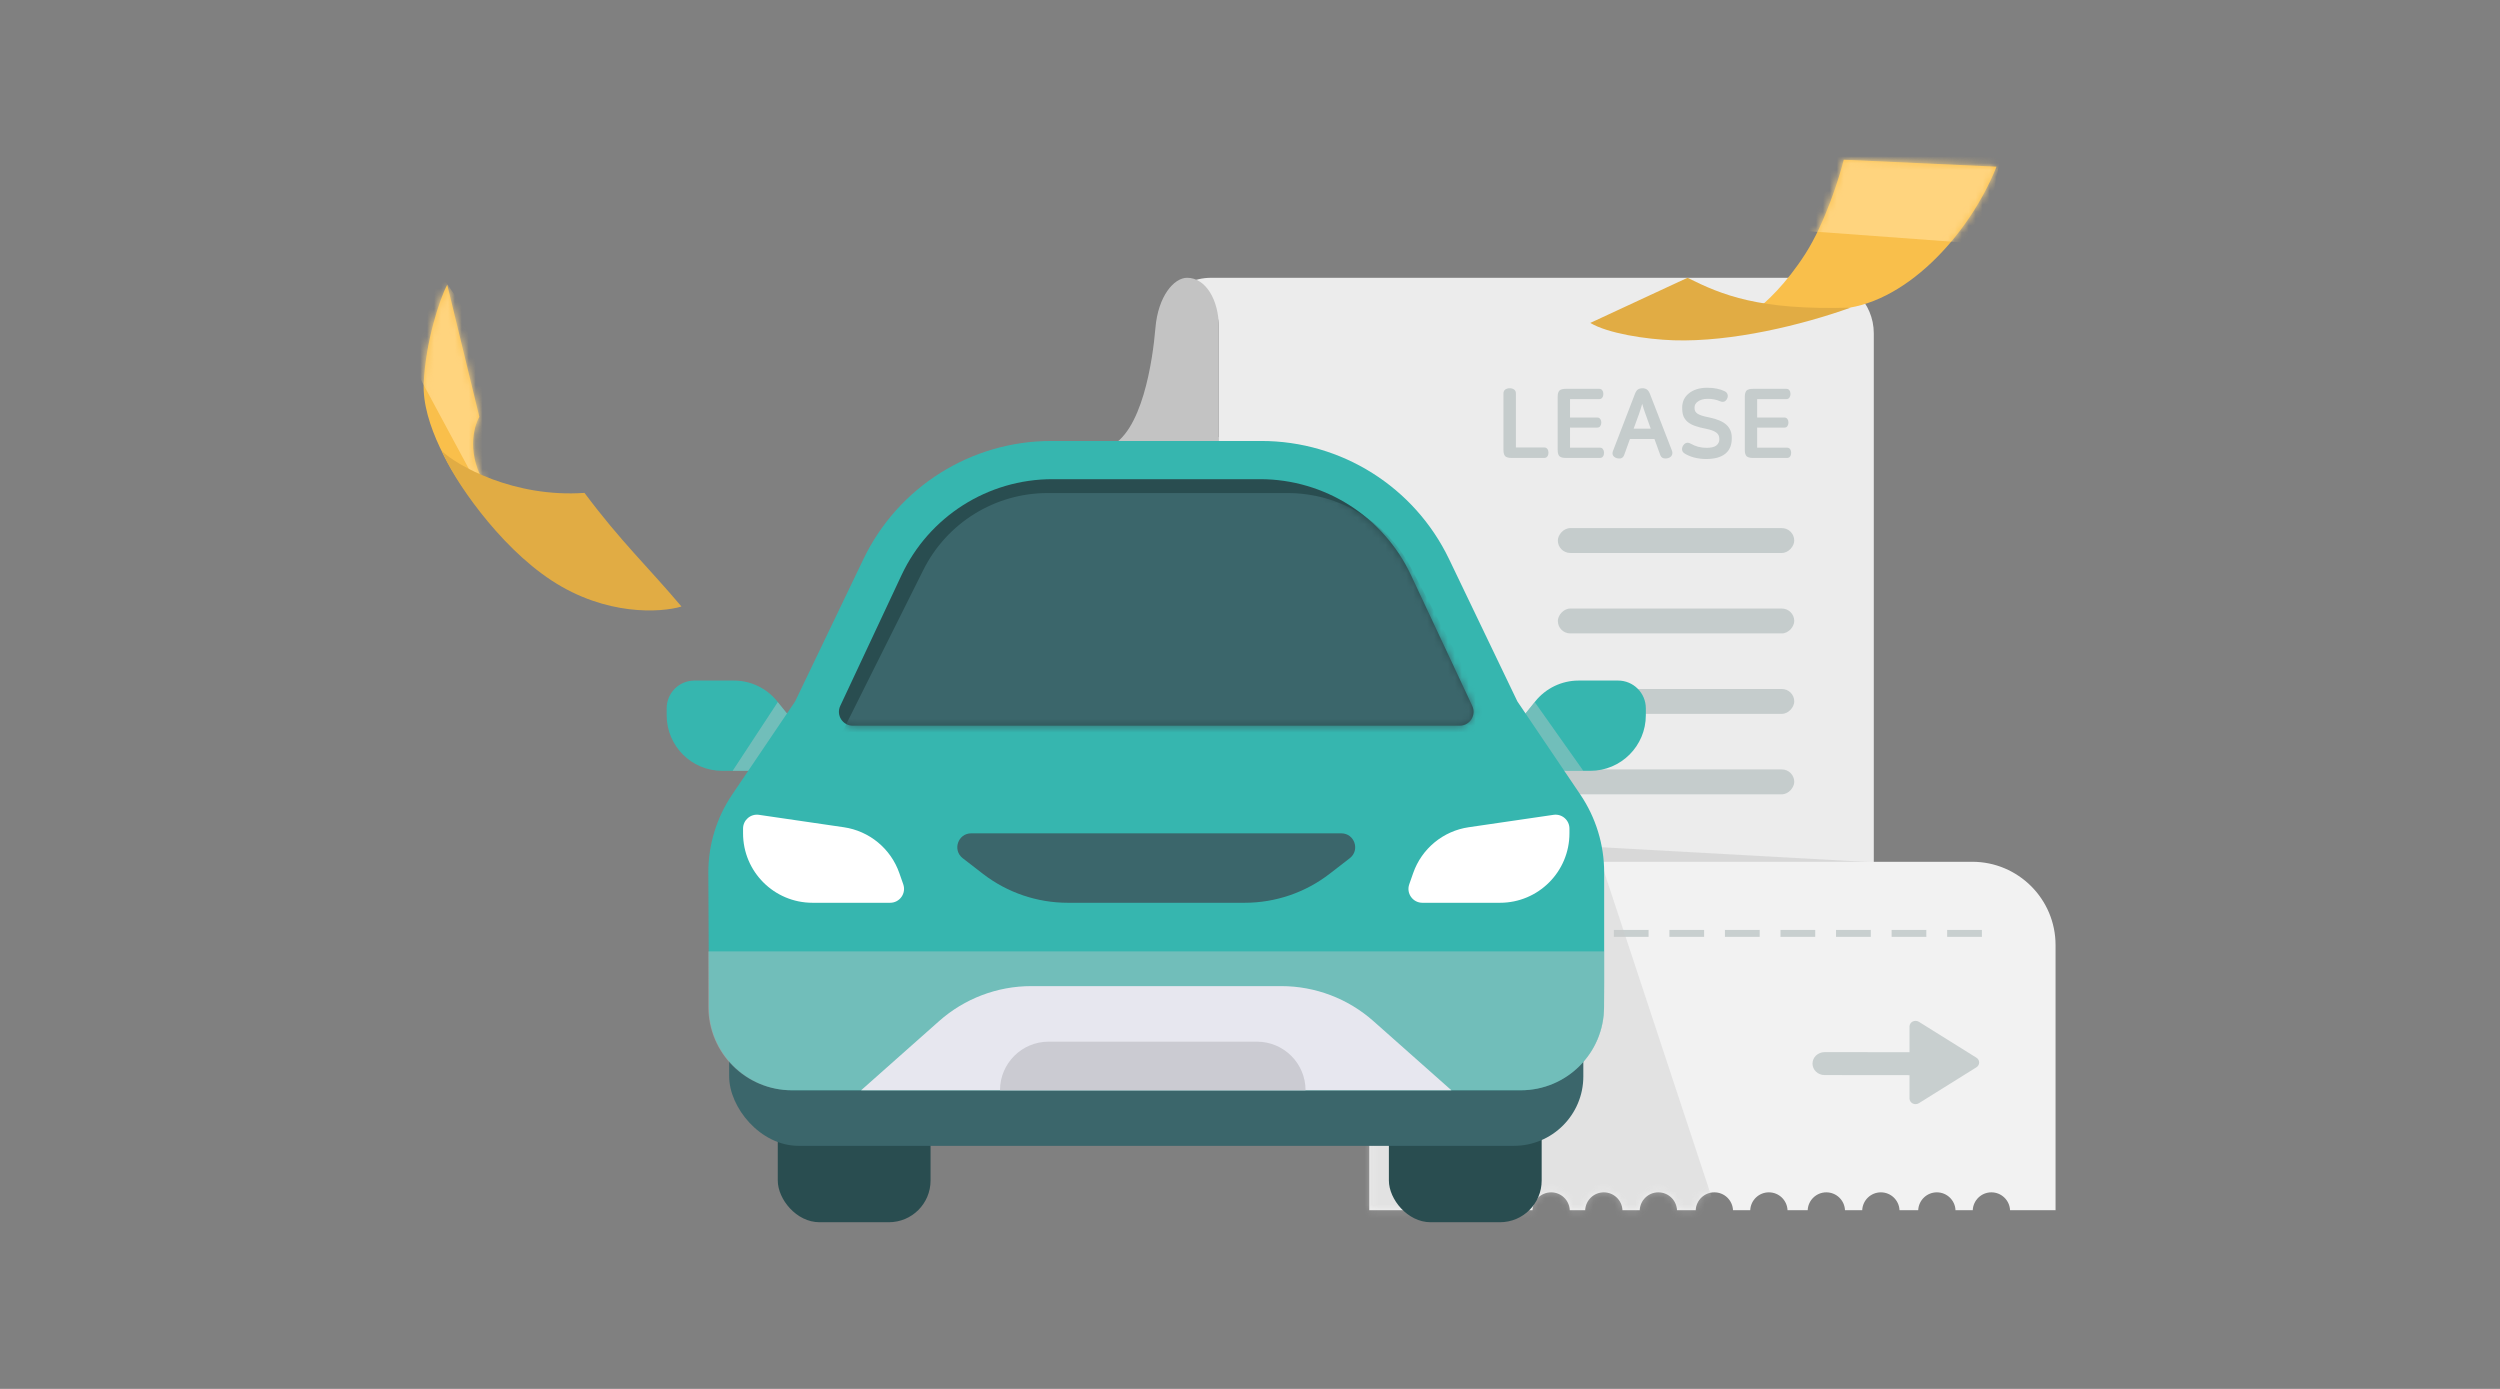 <svg width="360" height="200" viewBox="0 0 360 200" fill="none" xmlns="http://www.w3.org/2000/svg">
<rect x="0" y="0" width="360" height="200" fill="#808080" stroke="none"/>
<path fill-rule="evenodd" clip-rule="evenodd" d="M175.523 40.002H174.401C173.168 40.002 172 40.281 170.956 40.779C173.612 40.787 175.508 44.669 175.508 46.998V62.933H175.418V151.797C175.418 156.215 179 159.797 183.418 159.797H269.826V48.002C269.826 43.583 266.244 40.002 261.826 40.002H175.523V40.002Z" fill="#ECECEC"/>
<mask id="mask0_4978_40398" style="mask-type:alpha" maskUnits="userSpaceOnUse" x="175" y="40" width="95" height="120">
<path d="M269.823 48C269.823 43.582 266.242 40 261.823 40H175.415V151.795C175.415 156.214 178.997 159.795 183.415 159.795H269.823V48Z" fill="#D9D9D9"/>
</mask>
<g mask="url(#mask0_4978_40398)">
<g style="mix-blend-mode:multiply">
<rect width="17.694" height="14.208" transform="matrix(-1 0 0 1 192.763 145.585)" fill="black" fill-opacity="0.08"/>
</g>
</g>
<rect width="34.044" height="3.584" rx="1.792" transform="matrix(-1 0 0 1 258.373 76.045)" fill="#ACB8B8" fill-opacity="0.6"/>
<rect width="34.044" height="3.584" rx="1.792" transform="matrix(-1 0 0 1 258.373 87.629)" fill="#ACB8B8" fill-opacity="0.6"/>
<rect width="34.044" height="3.584" rx="1.792" transform="matrix(-1 0 0 1 258.373 99.212)" fill="#ACB8B8" fill-opacity="0.6"/>
<rect width="34.044" height="3.584" rx="1.792" transform="matrix(-1 0 0 1 258.373 110.796)" fill="#ACB8B8" fill-opacity="0.6"/>
<path d="M166.382 47.222C166.762 42.661 169.043 40 170.943 40C173.604 39.999 175.504 43.175 175.504 47.042V64.426H159.541C164.482 62.525 166.002 51.783 166.382 47.222Z" fill="#C3C3C3"/>
<g style="mix-blend-mode:multiply">
<path d="M270.02 151.739L183.119 151.87L188.755 119.688L270.019 124.184L270.02 151.739Z" fill="#CCCCCC" fill-opacity="0.6"/>
</g>
<path fill-rule="evenodd" clip-rule="evenodd" d="M296 136.096C296 129.469 290.627 124.096 284 124.096H196.832V124.096H192.76V125.596C195.989 125.717 197.048 129.8 197.173 131.857V159.801H197.173V174.266H204.762C204.824 172.837 206.003 171.697 207.447 171.697C208.892 171.697 210.07 172.837 210.132 174.266H212.825C212.887 172.837 214.066 171.697 215.51 171.697C216.955 171.697 218.133 172.837 218.195 174.266H220.678C220.74 172.837 221.919 171.697 223.363 171.697C224.808 171.697 225.986 172.837 226.048 174.266H228.265C228.327 172.837 229.506 171.697 230.95 171.697C232.395 171.697 233.573 172.837 233.635 174.266H236.118C236.181 172.837 237.359 171.697 238.803 171.697C240.248 171.697 241.426 172.837 241.489 174.266H244.181C244.244 172.837 245.422 171.697 246.866 171.697C248.311 171.697 249.489 172.837 249.552 174.266H252.034C252.097 172.837 253.275 171.697 254.719 171.697C256.164 171.697 257.342 172.837 257.405 174.266H260.307C260.37 172.837 261.548 171.697 262.992 171.697C264.437 171.697 265.615 172.837 265.677 174.266H268.16C268.222 172.837 269.401 171.697 270.845 171.697C272.29 171.697 273.468 172.837 273.53 174.266H276.223C276.285 172.837 277.464 171.697 278.908 171.697C280.353 171.697 281.531 172.837 281.593 174.266H284.076C284.139 172.837 285.317 171.697 286.762 171.697C288.206 171.697 289.384 172.837 289.447 174.266H296V136.096Z" fill="#F2F2F2"/>
<path d="M284.607 153.69C285.131 153.363 285.131 152.636 284.607 152.31L276.319 147.138C275.739 146.776 274.967 147.17 274.967 147.828V151.518L262.746 151.506C261.782 151.505 261.001 152.244 261 153.157C260.999 154.07 261.78 154.811 262.744 154.812L274.967 154.824V158.172C274.967 158.83 275.739 159.224 276.319 158.862L284.607 153.69Z" fill="#C8CFCF"/>
<path d="M188.051 133.199C188.051 126.737 190.842 124.11 192.726 124.09C195.717 124.058 197.173 128.423 197.173 131.514V159.795H181.416C184.063 159.795 184.845 156.648 185.987 153.288C187.216 149.671 188.051 139.66 188.051 133.199Z" fill="#C3C3C3"/>
<path d="M284.893 134.409H207.938" stroke="#ACB8B8" stroke-opacity="0.6" stroke-linecap="square" stroke-dasharray="4 4"/>
<mask id="mask1_4978_40398" style="mask-type:alpha" maskUnits="userSpaceOnUse" x="192" y="124" width="104" height="51">
<path d="M296 136.096C296 129.469 290.628 124.096 284 124.096L192.76 124.096V125.596C195.989 125.717 197.048 129.8 197.173 131.857L197.173 174.266H204.762C204.824 172.837 206.003 171.697 207.447 171.697C208.892 171.697 210.07 172.837 210.132 174.266H212.825C212.887 172.837 214.066 171.697 215.51 171.697C216.955 171.697 218.133 172.837 218.195 174.266H220.678C220.74 172.837 221.919 171.697 223.363 171.697C224.808 171.697 225.986 172.837 226.048 174.266H228.265C228.327 172.837 229.506 171.697 230.95 171.697C232.395 171.697 233.573 172.837 233.635 174.266H236.119C236.181 172.837 237.359 171.697 238.804 171.697C240.248 171.697 241.426 172.837 241.489 174.266H244.181C244.244 172.837 245.422 171.697 246.867 171.697C248.311 171.697 249.489 172.837 249.552 174.266H252.034C252.097 172.837 253.275 171.697 254.72 171.697C256.164 171.697 257.342 172.837 257.405 174.266H260.307C260.37 172.837 261.548 171.697 262.993 171.697C264.437 171.697 265.615 172.837 265.678 174.266H268.16C268.223 172.837 269.401 171.697 270.845 171.697C272.29 171.697 273.468 172.837 273.531 174.266H276.223C276.286 172.837 277.464 171.697 278.908 171.697C280.353 171.697 281.531 172.837 281.594 174.266H284.077C284.139 172.837 285.317 171.697 286.762 171.697C288.206 171.697 289.385 172.837 289.447 174.266H296V136.096Z" fill="#F2F2F2"/>
</mask>
<g mask="url(#mask1_4978_40398)">
<g style="mix-blend-mode:multiply">
<path d="M248 177L224.873 107H195V177H248Z" fill="#CCCCCC" fill-opacity="0.4"/>
</g>
</g>
<rect x="112" y="145" width="22" height="31" rx="6" fill="#294D50"/>
<rect x="200" y="145" width="22" height="31" rx="6" fill="#294D50"/>
<path d="M104 111H115.814C117.495 111 118.426 109.051 117.37 107.743L111.902 100.973C110.383 99.093 108.095 98 105.678 98H100C97.791 98 96 99.791 96 102V103C96 107.418 99.582 111 104 111Z" fill="#36B6AF"/>
<g style="mix-blend-mode:multiply">
<path d="M112 101.1L114.5 104.2L111.5 111H105.5L112 101.1Z" fill="#CCCCCC" fill-opacity="0.4"/>
</g>
<path d="M229 111H217.186C215.505 111 214.574 109.051 215.63 107.743L221.098 100.973C222.617 99.093 224.905 98 227.322 98H233C235.209 98 237 99.791 237 102V103C237 107.418 233.418 111 229 111Z" fill="#36B6AF"/>
<g style="mix-blend-mode:multiply">
<path d="M221 101.1L218.5 104.2L221.5 111H228L221 101.1Z" fill="#CCCCCC" fill-opacity="0.4"/>
</g>
<rect x="105" y="140" width="123" height="25" rx="10" fill="#3B666B"/>
<path d="M114.5 101L105.428 114.426C103.194 117.733 102 121.633 102 125.623L102.083 142.5V145C102.083 151.627 107.456 157 114.083 157H218.981C225.583 157 230.946 151.666 230.981 145.064L231 141.5V125.623C231 121.633 229.806 117.733 227.572 114.426L218.5 101L208.669 80.518C203.676 70.117 193.161 63.5 181.623 63.5H151.377C139.839 63.5 129.324 70.117 124.331 80.518L114.5 101Z" fill="#36B6AF"/>
<g style="mix-blend-mode:multiply">
<path d="M102 137H231V145C231 151.627 225.627 157 219 157H114C107.373 157 102 151.627 102 145V137Z" fill="#CCCCCC" fill-opacity="0.4"/>
</g>
<path d="M181.447 69H151.554C142.244 69 133.773 74.385 129.822 82.816L120.995 101.651C120.374 102.978 121.342 104.5 122.806 104.5H210.195C211.659 104.5 212.627 102.978 212.006 101.651L203.179 82.816C199.228 74.385 190.757 69 181.447 69Z" fill="#294D50"/>
<mask id="mask2_4978_40398" style="mask-type:alpha" maskUnits="userSpaceOnUse" x="120" y="69" width="93" height="36">
<path d="M180.811 69H152.19C142.491 69 133.668 74.609 129.552 83.391L120.995 101.651C120.374 102.978 121.342 104.5 122.806 104.5H210.195C211.659 104.5 212.627 102.978 212.006 101.651L203.448 83.391C199.333 74.609 190.509 69 180.811 69Z" fill="#3F4D4E"/>
</mask>
<g mask="url(#mask2_4978_40398)">
<path d="M185.436 71H150.858C143.282 71 136.356 75.281 132.968 82.057L121.447 105.106C120.782 106.436 121.749 108 123.236 108H213.686C215.191 108 216.157 106.4 215.455 105.068L203.13 81.677C199.67 75.11 192.858 71 185.436 71Z" fill="#3B666B"/>
</g>
<path d="M153.762 130L179.238 130C183.666 130 187.97 128.53 191.473 125.821L194.368 123.582C195.877 122.415 195.052 120 193.145 120L139.855 120C137.948 120 137.123 122.415 138.632 123.582L141.527 125.821C145.03 128.53 149.334 130 153.762 130Z" fill="#3B666B"/>
<path d="M216 130H204.819C203.441 130 202.476 128.64 202.931 127.339L203.5 125.714C204.729 122.202 207.808 119.662 211.491 119.123L223.71 117.335C224.917 117.158 226 118.094 226 119.314V120C226 125.523 221.523 130 216 130Z" fill="white"/>
<path d="M117 130H128.181C129.559 130 130.524 128.64 130.069 127.339L129.5 125.714C128.271 122.202 125.192 119.662 121.509 119.123L109.29 117.335C108.083 117.158 107 118.094 107 119.314V120C107 125.523 111.477 130 117 130Z" fill="white"/>
<path d="M184.498 142H148.502C143.611 142 138.889 143.792 135.23 147.038L124 157H209L197.77 147.038C194.111 143.792 189.389 142 184.498 142Z" fill="#E7E7EF"/>
<path d="M188 157C188 153.134 184.866 150 181 150H151C147.134 150 144 153.134 144 157H188Z" fill="#CBCBD2"/>
<path d="M69.028 60.031L64.403 41C63.307 43.045 61.297 49.157 61.013 55.134C60.728 61.111 65.266 68.422 67.697 71.595C69.654 72.899 72.856 74.405 70.01 69.994C67.163 65.582 68.17 61.514 69.028 60.031Z" fill="#F9BF4B"/>
<mask id="mask3_4978_40398" style="mask-type:alpha" maskUnits="userSpaceOnUse" x="61" y="41" width="11" height="32">
<path d="M69.028 60.033L64.403 41.002C63.307 43.047 61.297 49.159 61.013 55.136C60.728 61.113 65.266 68.424 67.697 71.596C69.654 72.901 72.856 74.407 70.01 69.995C67.163 65.584 68.17 61.515 69.028 60.033Z" fill="#F9BF4B"/>
</mask>
<g mask="url(#mask3_4978_40398)">
<path d="M69.976 72.091L58.8 51.329L60.552 35.24L76.518 58.707L69.976 72.091Z" fill="#FFD47E"/>
</g>
<path d="M84.166 70.975C73.993 71.687 65.805 67.039 63.609 64.934C65.211 68.817 71.624 78.481 79.451 83.604C87.278 88.727 95.164 88.229 98.129 87.34C93.326 81.632 89.478 78.087 84.166 70.975Z" fill="#E1AC44"/>
<path d="M260.001 36.501C257.201 40.901 254.168 43.667 253.001 44.501C252.835 44.667 254.901 44.901 264.501 44.501C274.101 44.1 283.5 34.001 287.5 24L265.501 23C264.835 25.667 262.801 32.1 260.001 36.501Z" fill="#F9BF4B"/>
<mask id="mask4_4978_40398" style="mask-type:alpha" maskUnits="userSpaceOnUse" x="252" y="23" width="36" height="22">
<path d="M260.001 36.5C257.201 40.9 254.168 43.667 253.001 44.5C252.835 44.667 254.901 44.9 264.501 44.5C274.101 44.1 283.5 34 287.5 24L265.501 23C264.835 25.667 262.801 32.1 260.001 36.5Z" fill="#F9BF4B"/>
</mask>
<g mask="url(#mask4_4978_40398)">
<path d="M285.7 35.145L260.247 33.273L261.391 15.508L289.271 16.059L285.7 35.145Z" fill="#FFD47E"/>
</g>
<path d="M243 40.001L229 46.501C231.5 48.001 237.002 48.872 241 49.001C249.414 49.271 259.496 46.798 266.496 44.298C253.296 44.698 248 42.501 243 40.001Z" fill="#E1AC44"/>
<path d="M217.394 55.906C217.637 55.906 217.847 55.967 218.024 56.088C218.202 56.209 218.29 56.405 218.29 56.676V64.432H222.35C222.565 64.432 222.724 64.507 222.826 64.656C222.929 64.805 222.98 64.983 222.98 65.188C222.98 65.393 222.929 65.571 222.826 65.72C222.724 65.869 222.565 65.944 222.35 65.944H217.688C217.24 65.944 216.928 65.86 216.75 65.692C216.582 65.524 216.498 65.221 216.498 64.782V56.676C216.498 56.405 216.587 56.209 216.764 56.088C216.942 55.967 217.152 55.906 217.394 55.906ZM230.269 55.99C230.484 55.99 230.638 56.065 230.731 56.214C230.834 56.354 230.885 56.527 230.885 56.732C230.885 56.928 230.834 57.101 230.731 57.25C230.638 57.399 230.484 57.474 230.269 57.474H226.083V60.12H229.989C230.194 60.12 230.344 60.195 230.437 60.344C230.54 60.484 230.591 60.652 230.591 60.848C230.591 61.044 230.54 61.217 230.437 61.366C230.344 61.506 230.194 61.576 229.989 61.576H226.083V64.46H230.367C230.582 64.46 230.736 64.535 230.829 64.684C230.932 64.833 230.983 65.006 230.983 65.202C230.983 65.407 230.932 65.585 230.829 65.734C230.736 65.874 230.582 65.944 230.367 65.944H225.495C225.047 65.944 224.734 65.86 224.557 65.692C224.389 65.524 224.305 65.221 224.305 64.782V57.152C224.305 56.713 224.389 56.41 224.557 56.242C224.734 56.074 225.047 55.99 225.495 55.99H230.269ZM236.504 55.906C236.747 55.906 236.957 55.962 237.134 56.074C237.312 56.186 237.466 56.405 237.596 56.732L240.746 64.852C240.849 65.123 240.849 65.356 240.746 65.552C240.644 65.748 240.476 65.883 240.242 65.958C240.009 66.033 239.776 66.042 239.542 65.986C239.318 65.93 239.155 65.753 239.052 65.454L238.24 63.214H234.712L233.886 65.51C233.784 65.781 233.625 65.944 233.41 66C233.205 66.047 232.99 66.033 232.766 65.958C232.542 65.883 232.379 65.757 232.276 65.58C232.174 65.403 232.174 65.183 232.276 64.922L235.426 56.732C235.548 56.405 235.697 56.186 235.874 56.074C236.061 55.962 236.271 55.906 236.504 55.906ZM236.476 58.146C236.402 58.426 236.327 58.678 236.252 58.902C236.187 59.117 236.098 59.383 235.986 59.7L235.244 61.73H237.708L236.98 59.7C236.859 59.373 236.761 59.093 236.686 58.86C236.621 58.627 236.551 58.389 236.476 58.146ZM245.848 55.836C246.856 55.836 247.701 56.009 248.382 56.354C248.588 56.457 248.718 56.611 248.774 56.816C248.83 57.021 248.802 57.227 248.69 57.432C248.578 57.647 248.434 57.782 248.256 57.838C248.079 57.885 247.892 57.866 247.696 57.782C247.398 57.651 247.113 57.563 246.842 57.516C246.572 57.46 246.25 57.432 245.876 57.432C245.568 57.432 245.298 57.469 245.064 57.544C244.84 57.609 244.649 57.703 244.49 57.824C244.332 57.936 244.21 58.067 244.126 58.216C244.052 58.356 244.014 58.501 244.014 58.65V58.734C244.014 58.911 244.042 59.065 244.098 59.196C244.164 59.327 244.271 59.448 244.42 59.56C244.579 59.663 244.794 59.761 245.064 59.854C245.335 59.938 245.685 60.022 246.114 60.106C247.281 60.349 248.116 60.708 248.62 61.184C249.124 61.66 249.376 62.271 249.376 63.018V63.144C249.376 64.105 249.064 64.838 248.438 65.342C247.813 65.846 246.889 66.098 245.666 66.098C245.088 66.098 244.523 66.028 243.972 65.888C243.431 65.739 242.974 65.547 242.6 65.314C242.376 65.174 242.25 64.997 242.222 64.782C242.194 64.558 242.246 64.348 242.376 64.152C242.507 63.947 242.666 63.821 242.852 63.774C243.039 63.727 243.24 63.765 243.454 63.886C243.781 64.073 244.14 64.222 244.532 64.334C244.924 64.437 245.33 64.488 245.75 64.488C246.394 64.488 246.861 64.376 247.15 64.152C247.44 63.919 247.584 63.629 247.584 63.284V63.186C247.584 62.794 247.43 62.491 247.122 62.276C246.824 62.052 246.338 61.875 245.666 61.744C245.078 61.632 244.57 61.501 244.14 61.352C243.711 61.203 243.352 61.016 243.062 60.792C242.782 60.559 242.572 60.283 242.432 59.966C242.302 59.639 242.236 59.243 242.236 58.776V58.678C242.236 58.286 242.311 57.917 242.46 57.572C242.619 57.227 242.852 56.928 243.16 56.676C243.468 56.415 243.846 56.209 244.294 56.06C244.742 55.911 245.26 55.836 245.848 55.836ZM257.216 55.99C257.431 55.99 257.585 56.065 257.678 56.214C257.781 56.354 257.832 56.527 257.832 56.732C257.832 56.928 257.781 57.101 257.678 57.25C257.585 57.399 257.431 57.474 257.216 57.474H253.03V60.12H256.936C257.141 60.12 257.291 60.195 257.384 60.344C257.487 60.484 257.538 60.652 257.538 60.848C257.538 61.044 257.487 61.217 257.384 61.366C257.291 61.506 257.141 61.576 256.936 61.576H253.03V64.46H257.314C257.529 64.46 257.683 64.535 257.776 64.684C257.879 64.833 257.93 65.006 257.93 65.202C257.93 65.407 257.879 65.585 257.776 65.734C257.683 65.874 257.529 65.944 257.314 65.944H252.442C251.994 65.944 251.681 65.86 251.504 65.692C251.336 65.524 251.252 65.221 251.252 64.782V57.152C251.252 56.713 251.336 56.41 251.504 56.242C251.681 56.074 251.994 55.99 252.442 55.99H257.216Z" fill="#C5CCCC"/>
</svg>

